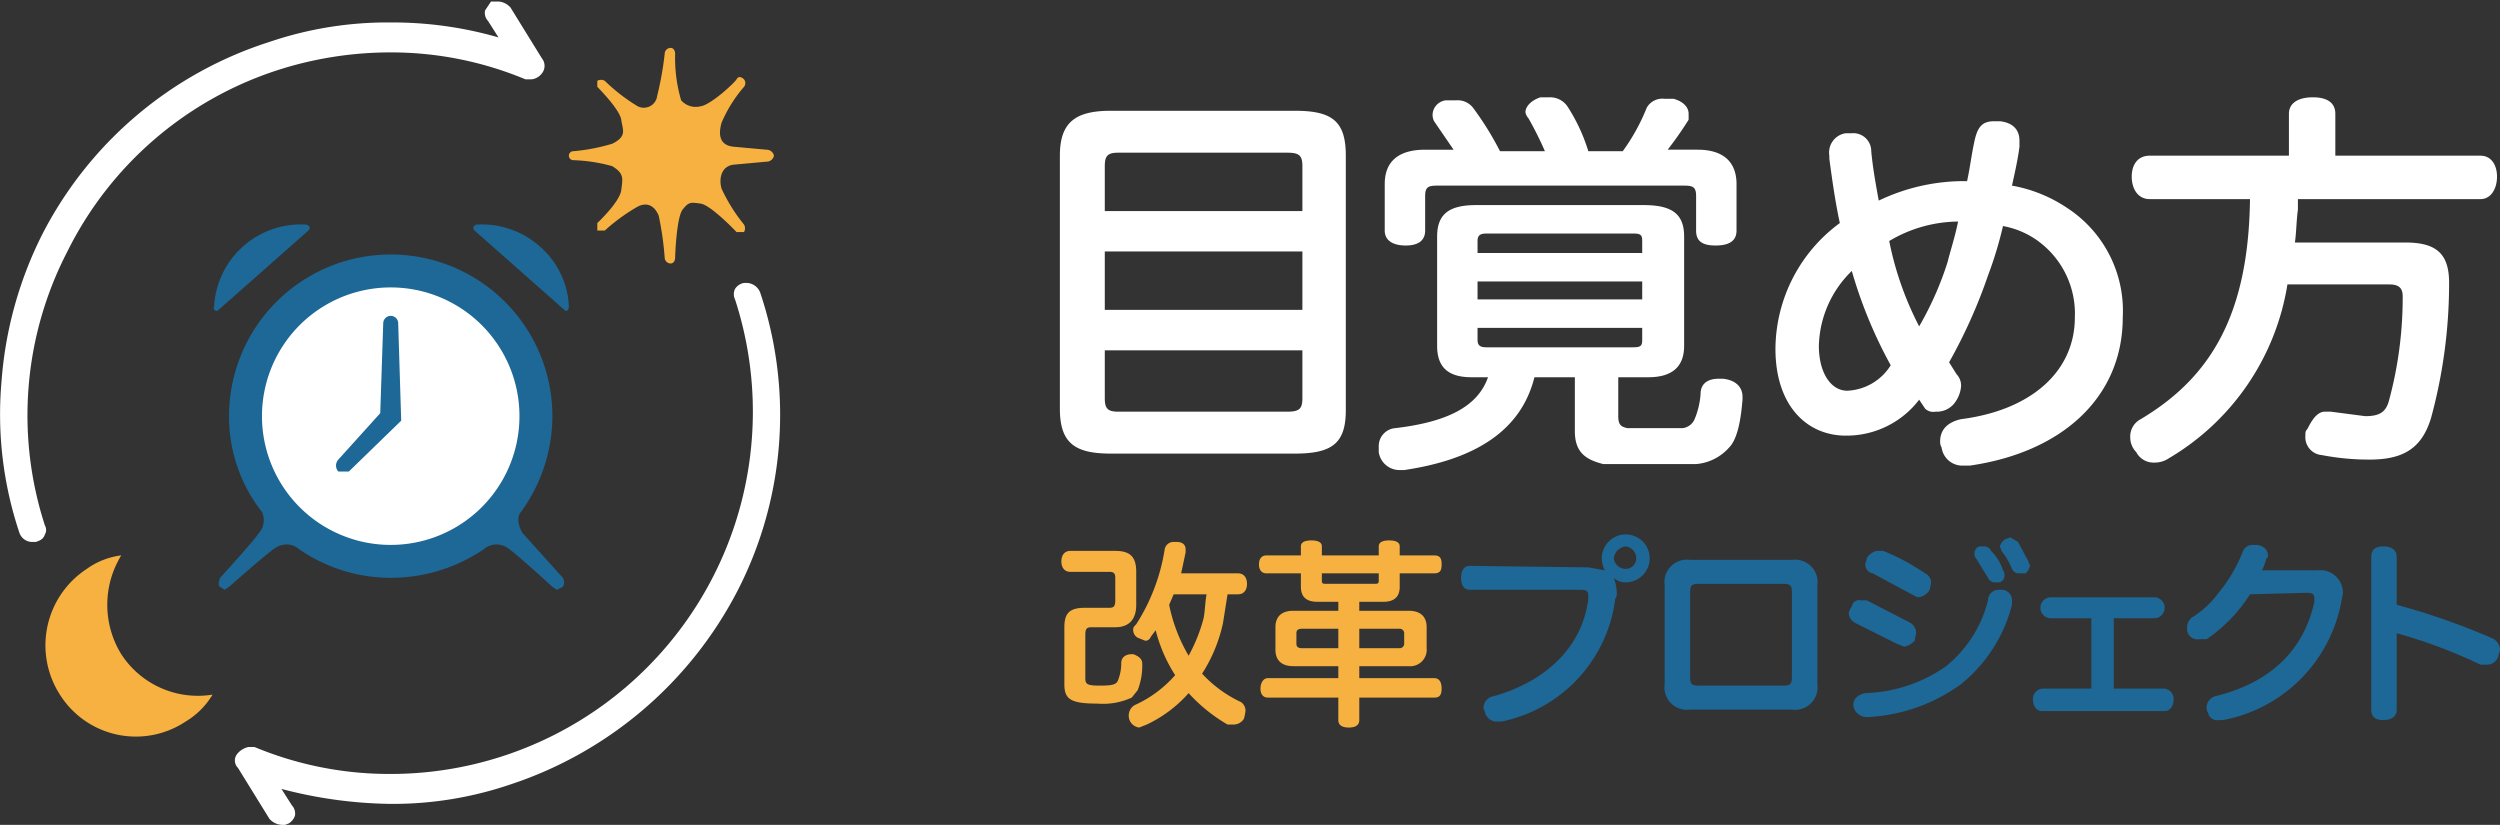 <svg xmlns="http://www.w3.org/2000/svg" width="167" height="55.1" viewBox="0 0 167 55.1"><rect x="0" y="0" width="167" height="55.1" fill="#333333" stroke="none"/><g fill="#fff"><path d="M89.9 27.4c0 2.2-.9 2.9-3.4 2.9H74.2c-2.4 0-3.4-.7-3.4-3V10.4c0-2.2 1-3 3.4-3h12.3c2.5 0 3.4.7 3.4 3zM87 11.1c0-.7-.2-.9-1-.9H74.7c-.7 0-.9.2-.9.9v3H87zm0 5.7H73.8v3.9H87zm-13.2 9.8c0 .7.2.9.9.9H86c.8 0 1-.2 1-.9v-3.2H73.8zM98.3 25.2c-1.6 0-2.3-.7-2.3-2.1v-7.3c0-1.5.8-2.1 2.6-2.1h11.2c1.9 0 2.7.6 2.7 2.1v7.3q0 2.1-2.4 2.1h-2v2.6c0 .6.2.7.6.8h3.7a1 1 0 00.8-.6 5.3 5.3 0 00.4-1.7c0-.6.4-1 1.2-1h.3c.9.1 1.3.6 1.3 1.2v.2c-.1 1.2-.3 2.6-.9 3.2a3.3 3.3 0 01-2.2 1.1h-6.2c-1.2-.3-1.9-.8-1.9-2.2v-3.6h-2.7c-.9 3.6-4 5.5-8.7 6.2h-.3a1.4 1.4 0 01-1.4-1.2v-.4a1.2 1.2 0 011.1-1.2c3.4-.4 5.5-1.4 6.2-3.4zM113.4 10c1.7 0 2.6.8 2.6 2.3v3.1c0 .7-.5 1-1.4 1s-1.3-.3-1.3-1v-2.3c0-.6-.2-.7-.8-.7H96c-.6 0-.8.1-.8.7v2.3c0 .7-.5 1-1.3 1s-1.4-.3-1.4-1v-3.1c0-1.5.9-2.3 2.7-2.3h1.9l-1.3-1.9a.9.9 0 01-.1-.5 1 1 0 01.9-.9h.7a1.3 1.3 0 011.1.5 20.4 20.4 0 011.8 2.9h3a22.5 22.5 0 00-1.1-2.2.8.8 0 01-.2-.4c0-.4.4-.8 1-1h.6a1.4 1.4 0 011.2.6 11.9 11.9 0 011.4 3h2.3a13.3 13.3 0 001.6-2.9 1.2 1.2 0 011.2-.6h.6c.7.2 1 .6 1 1V8a24.3 24.3 0 01-1.4 2zm-3.7 6.9v-.8c0-.4-.1-.5-.6-.5h-9.8c-.4 0-.6.1-.6.5v.8zm0 3.1v-1.2h-11V20zm-11 1.9v.8c0 .4.2.5.6.5h9.8c.5 0 .6-.1.6-.5v-.8zM123.3 29.1c-2.6 0-4.7-2-4.7-5.8a10.5 10.5 0 014.3-8.4c-.3-1.4-.5-2.8-.7-4.3v-.2a1.3 1.3 0 011.1-1.5h.4a1.2 1.2 0 011.3 1.2c.1 1.1.3 2.2.5 3.3a13.2 13.2 0 015.9-1.3c.2-.9.3-1.8.5-2.7s.5-1.3 1.3-1.3h.4c.9.1 1.3.6 1.3 1.3v.4c-.1.8-.3 1.7-.5 2.6a9.6 9.6 0 013.7 1.5 8.2 8.2 0 013.7 7.3c0 5.3-4 9-10.2 9.9h-.4a1.4 1.4 0 01-1.5-1.2.8.8 0 01-.1-.4c0-.8.5-1.3 1.4-1.5 4.7-.6 7.6-3.2 7.6-6.8a6 6 0 00-2.2-4.9 5.7 5.7 0 00-2.6-1.2 25.8 25.8 0 01-1 3.3 34.8 34.8 0 01-2.6 5.8l.5.8a1.1 1.1 0 01.3.8 2.1 2.1 0 01-.5 1.2 1.5 1.5 0 01-1.2.5.8.8 0 01-.7-.2l-.4-.6a6.1 6.1 0 01-4.9 2.4zm.4-11a7.2 7.2 0 00-2.2 5c0 1.8.8 3 1.9 3a3.6 3.6 0 002.9-1.7 30.6 30.6 0 01-2.6-6.3zm6.4-.6c.2-.8.5-1.7.7-2.7a9.1 9.1 0 00-4.6 1.3 21.4 21.4 0 002 5.7 21.4 21.4 0 001.9-4.3zM143.6 13.3c-.8 0-1.2-.7-1.2-1.5s.4-1.4 1.2-1.4h9.3V7.6c0-.7.6-1.1 1.6-1.1s1.5.4 1.5 1.1v2.8h9.7c.7 0 1.1.6 1.1 1.4s-.4 1.5-1.1 1.5h-12.2v.7c-.1.7-.1 1.5-.2 2.2h7.4c2.1 0 2.9.8 2.9 2.7a34.3 34.3 0 01-1.2 9c-.6 2-1.8 2.8-4.1 2.8a16.6 16.6 0 01-3.2-.3 1.2 1.2 0 01-1.1-1.3c0-.2 0-.3.1-.4s.5-1.2 1.2-1.2h.4l2.3.3c1 0 1.4-.3 1.6-1.1a26.3 26.3 0 00.9-6.9c0-.6-.3-.8-.9-.8h-6.8a16.5 16.5 0 01-7.9 11.6 1.7 1.7 0 01-1 .3 1.3 1.3 0 01-1.2-.7 1.4 1.4 0 01-.4-1 1.3 1.3 0 01.7-1.2c4.7-2.8 7.2-7 7.3-14.7z"/></g><path fill="#f7b140" d="M75.9 40.4c0 1-.5 1.5-1.4 1.5h-1.6c-.3 0-.4.1-.4.5v2.9c0 .4.1.5 1 .5s1.1-.1 1.2-.4a3.1 3.1 0 00.2-1.1c0-.4.3-.6.7-.6h.1c.3.1.6.3.6.6a4.5 4.5 0 01-.3 1.8l-.4.5a4.6 4.6 0 01-2.3.4c-1.8 0-2.2-.3-2.2-1.3v-3.8c0-1 .4-1.3 1.4-1.3h1.6c.3 0 .4-.1.4-.5v-1.5c0-.3-.1-.4-.4-.4h-2.6c-.4 0-.6-.3-.6-.7s.2-.7.6-.7h3c1 0 1.4.4 1.4 1.4zm6.1-.7l-.3 1.9a10.2 10.2 0 01-1.4 3.4 8.3 8.3 0 002.6 1.9.7.7 0 01.3.6 4.3 4.3 0 01-.1.5.8.8 0 01-.7.4H82a10.9 10.9 0 01-2.6-2.1 8.6 8.6 0 01-2.8 2.1l-.5.2a.8.8 0 01-.6-.4.8.8 0 01-.1-.4.8.8 0 01.4-.7 7.9 7.9 0 002.7-2 10.1 10.1 0 01-1.3-3l-.3.4c-.1.2-.2.3-.4.3l-.5-.2a.6.6 0 01-.3-.6c0-.1.1-.2.2-.3a13 13 0 001.9-5 .6.6 0 01.6-.5h.2c.4 0 .6.2.6.5v.2l-.3 1.4h3.8c.4 0 .6.3.6.7s-.2.7-.6.7zm-3.6 0l-.3.7a10.9 10.9 0 001.3 3.4 10.9 10.9 0 001-2.5c.1-.5.1-1.1.2-1.6zM88 40.2c-.7 0-1.1-.3-1.1-1v-.9h-2.3c-.3 0-.5-.2-.5-.6s.2-.6.5-.6h2.3v-.6c0-.3.3-.4.7-.4s.7.1.7.4v.6h3.8v-.6c0-.3.3-.4.7-.4s.7.1.7.4v.6h2.3c.4 0 .5.2.5.6s-.1.6-.5.6h-2.3v.9c0 .7-.4 1-1.1 1h-1.6v.6h3.3c.8 0 1.2.4 1.2 1.1v1.4a1.1 1.1 0 01-1.2 1.2h-3.3v.8h5c.3 0 .5.2.5.7s-.2.6-.5.6h-5v1.5c0 .3-.2.5-.7.5s-.7-.2-.7-.5v-1.5h-4.7c-.3 0-.5-.2-.5-.6s.2-.7.5-.7h4.7v-.8h-3c-.8 0-1.2-.4-1.2-1.1v-1.5c0-.7.4-1.1 1.2-1.1h3v-.6zm1.4 1.8H87c-.3 0-.4.1-.4.3v.7c0 .2.1.3.4.3h2.4zm-1.1-3.2c0 .2.1.2.3.2h3.2c.2 0 .3 0 .3-.2v-.5h-3.8zm5.2 4.5a.3.3 0 00.3-.3v-.7a.3.3 0 00-.3-.3h-2.7v1.3z"/><g fill="#1d6896"><path d="M106.1 37.9l1.1.2a1.9 1.9 0 01-.2-.8 1.6 1.6 0 111.6 1.6 1.1 1.1 0 01-.8-.3 3 3 0 01.2 1 .6.6 0 01-.1.4 9.6 9.6 0 01-7.6 8.2h-.3a.8.8 0 01-.8-.6c0-.1-.1-.2-.1-.3a.8.8 0 01.7-.8c3.5-1 5.9-3.3 6.3-6.5v-.2c0-.3-.1-.4-.5-.4h-7.4c-.4 0-.6-.3-.6-.8s.2-.8.6-.8zm1.7-.6a.8.8 0 00.8.7.7.7 0 00.7-.7.8.8 0 00-.7-.8.9.9 0 00-.8.8zM121.4 45.7a1.5 1.5 0 01-1.7 1.7h-6.8a1.5 1.5 0 01-1.7-1.7v-6.6a1.5 1.5 0 011.7-1.7h6.8a1.5 1.5 0 011.7 1.7zm-2.3.1c.5 0 .6-.1.6-.6v-5.6c0-.5-.1-.6-.6-.6h-5.6c-.5 0-.6.1-.6.6v5.6c0 .5.1.6.6.6zM127.6 41.6a.8.8 0 01.4.7 4.3 4.3 0 00-.1.5 1.3 1.3 0 01-.7.4l-.5-.2-2.8-1.4a.8.8 0 01-.4-.6c0-.2.1-.3.2-.5a.5.5 0 01.6-.4h.4zm5.9-2.2h.3a.7.7 0 01.6.7v.3a10 10 0 01-3.4 5.3 11.6 11.6 0 01-6.2 2.2h-.1a.9.9 0 01-.9-.8c0-.4.3-.7.8-.8a9.9 9.9 0 005.4-1.8 8.2 8.2 0 002.8-4.4.7.7 0 01.7-.7zm-4.9-1.1a.7.7 0 01.4.6 4.3 4.3 0 01-.1.5 1 1 0 01-.8.5l-.4-.2-2.6-1.4a.6.6 0 01-.5-.6c0-.1.1-.3.1-.4s.4-.5.7-.5h.4a14.6 14.6 0 012.8 1.5zm3.9-1.8a.5.5 0 01.5.3 3.1 3.1 0 01.8 1.3.4.4 0 01.1.3.5.5 0 01-.3.5h-.3a.5.5 0 01-.5-.3l-.8-1.3a.4.4 0 01-.1-.3.5.5 0 01.3-.5zm1.8-.6l.5.3.7 1.3c0 .1.1.2.1.3a.9.9 0 01-.3.5h-.4a.5.5 0 01-.5-.3 4.7 4.7 0 00-.7-1.2c0-.1-.1-.2-.1-.3a.7.7 0 01.4-.5zM144.6 46a.7.7 0 01.6.7c0 .4-.2.8-.6.8h-8.2c-.4 0-.6-.4-.6-.8a.7.7 0 01.6-.7h3.3v-4.7H137a.7.7 0 010-1.4h6.9a.7.7 0 110 1.4h-2.7V46zM150.3 39.7a10.3 10.3 0 01-2.9 3h-.5a.7.7 0 01-.8-.8.8.8 0 01.4-.7 6.4 6.4 0 001.7-1.6 10.1 10.1 0 001.6-2.7.7.7 0 01.7-.5h.3c.5.1.7.4.7.7s-.1.1-.1.2a4.1 4.1 0 01-.3.8h3.7a1.5 1.5 0 011.7 1.6 4.3 4.3 0 00-.1.5 9.9 9.9 0 01-7.9 7.9h-.3a.6.6 0 01-.7-.5.4.4 0 01-.1-.3.8.8 0 01.6-.8c3.7-.9 5.9-3.1 6.6-6.3V40c0-.3-.1-.4-.5-.4zM160.1 47.4c0 .5-.4.7-.9.7s-.8-.2-.8-.7V37.2c0-.5.3-.7.8-.7s.9.2.9.7v3.2a47 47 0 016.3 2.2.9.9 0 01.6.8c0 .1-.1.3-.1.4a.8.8 0 01-.8.6h-.4a34 34 0 00-5.6-2.1z"/></g><path fill="#f7b140" d="M8.1 43.7a6.3 6.3 0 010-6.6 5 5 0 00-2.3.9A6.1 6.1 0 004 46.4a6 6 0 008.4 1.8 5.2 5.2 0 001.8-1.8 6.1 6.1 0 01-6.1-2.7zM38 10.4a.3.3 0 00.3.3 10.9 10.9 0 012.6.4c.8.5.7.8.6 1.6s-1.6 2.2-1.6 2.2v.5h.5a12.6 12.6 0 012.2-1.6c.6-.3 1.1-.1 1.4.6a20.6 20.6 0 01.4 2.8.4.4 0 00.4.4c.2 0 .3-.2.3-.4s.1-2.7.5-3.2.5-.5 1.2-.4 2.4 1.9 2.4 1.9h.5a.5.5 0 000-.5 11.2 11.2 0 01-1.5-2.4c-.2-.7 0-1.5.8-1.6l2.2-.2a.5.5 0 00.5-.4.5.5 0 00-.5-.4L49 9.8c-1-.1-1-.9-.8-1.6a9.1 9.1 0 011.5-2.4.4.4 0 000-.5c-.2-.2-.4-.2-.5 0S47.5 7 46.8 7.1a1.3 1.3 0 01-1.3-.4 10 10 0 01-.4-3.1c0-.2-.1-.4-.3-.4a.4.4 0 00-.4.4 21.1 21.1 0 01-.5 2.8.9.9 0 01-1.3.7 12.1 12.1 0 01-2.2-1.7.5.5 0 00-.5 0v.4s1.5 1.5 1.6 2.2.4 1.1-.6 1.6a12.5 12.5 0 01-2.6.5.3.3 0 00-.3.3z"/><path fill="#fff" d="M2.2 36.2a.9.9 0 01-.9-.6A24.9 24.9 0 01.1 25.5a26.1 26.1 0 012.7-9.8A25.9 25.9 0 0118 2.8a24.5 24.5 0 018.1-1.3 25.5 25.5 0 017.2 1l-.7-1.1a.8.8 0 01-.2-.7l.4-.6h.5a1.2 1.2 0 01.8.4l2.1 3.4a.8.8 0 010 1 1 1 0 01-.7.4h-.4a23.3 23.3 0 00-9-1.8 24.6 24.6 0 00-7.6 1.2 23.9 23.9 0 00-14 12.1A23.8 23.8 0 003 35.1a.6.6 0 010 .6c-.1.3-.3.4-.6.5zM18.8 55.1a1.2 1.2 0 01-.8-.4l-2.1-3.4a.7.7 0 010-1 1.3 1.3 0 01.7-.4h.4a23.4 23.4 0 009.1 1.8 24.2 24.2 0 0023-31.7.8.8 0 010-.7.9.9 0 01.6-.4h.2a1 1 0 01.9.7 25.7 25.7 0 01-1.5 19.8 26.4 26.4 0 01-15.2 13 24.4 24.4 0 01-8 1.3 29.9 29.9 0 01-7.3-1l.7 1.1a.8.8 0 01.2.7 1 1 0 01-.4.5l-.5.2z"/><path fill="#1d6896" d="M20.4 15a5.8 5.8 0 00-6.1 5.5c-.1.1.1.4.3.2l6-5.3c.2-.2 0-.4-.2-.4zM31.9 15a5.8 5.8 0 014.2 1.5 5.6 5.6 0 011.9 4c0 .1-.1.4-.3.2l-6-5.3c-.2-.2 0-.4.2-.4zM37.6 38.6l-2.7-3c-.4-.7-.3-1.2-.1-1.4a10.9 10.9 0 002.1-6.4 10.8 10.8 0 10-21.6 0 10.3 10.3 0 002.2 6.4 1.3 1.3 0 01-.2 1.4c-.4.6-2.6 3-2.6 3s-.2.5 0 .6l.3.2.3-.2s2.6-2.3 3.1-2.6a1.3 1.3 0 011.6.1 10.8 10.8 0 006.1 1.9 11.1 11.1 0 006.2-1.9 1.3 1.3 0 011.6-.1c.5.3 3 2.6 3 2.6l.3.2.4-.2a.6.6 0 000-.6z"/><path fill="#fff" d="M26.1 36.4a8.6 8.6 0 0 1 0-17.2 8.6 8.6 0 0 1 0 17.2z"/><path fill="#1d6896" d="M22.9 31.5h-.3a.6.6 0 0 1 0-.8l2.8-3.1.2-6a.5.5 0 0 1 .5-.5.5.5 0 0 1 .5.5l.2 6.5-3.5 3.4z"/></svg>